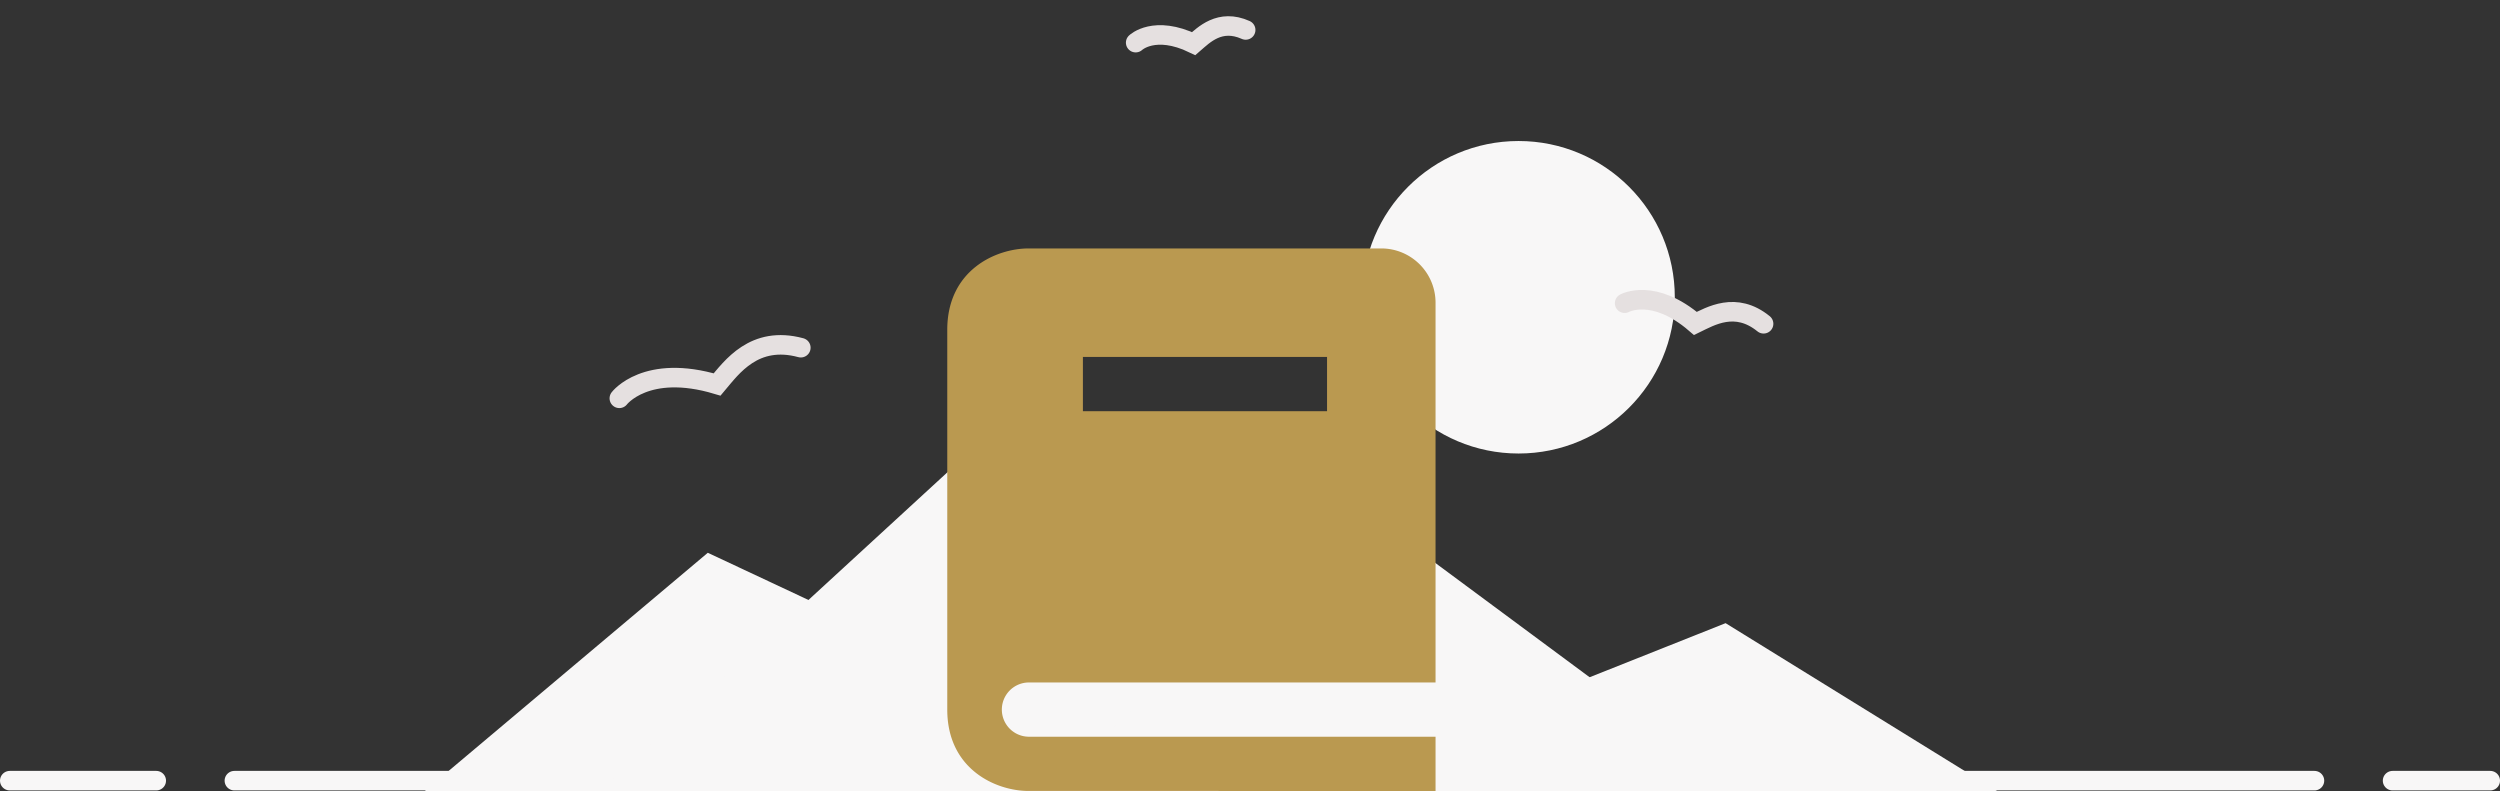 <svg xmlns="http://www.w3.org/2000/svg" width="256" height="80.995" viewBox="0 0 256 80.995">
  <rect x="0" y="0" width="256" height="80.995" fill="#333333" stroke="none"/>
  <g id="no-courses-img" transform="translate(-223.5 -179.56)">
    <line id="Line_3" data-name="Line 3" x2="213" transform="translate(247.5 259.5)" fill="none" stroke="#f8f7f7" stroke-linecap="round" stroke-width="2"/>
    <line id="Line_4" data-name="Line 4" x2="15" transform="translate(224.5 259.5)" fill="none" stroke="#f8f7f7" stroke-linecap="round" stroke-width="2"/>
    <line id="Line_5" data-name="Line 5" x2="10" transform="translate(468.5 259.5)" fill="none" stroke="#f8f7f7" stroke-linecap="round" stroke-width="2"/>
    <path id="Path_77" data-name="Path 77" d="M18.979.608,71,25H-10Z" transform="translate(277 235.556)" fill="#f8f7f7"/>
    <path id="Path_80" data-name="Path 80" d="M45.164-16.5,71,25H0Z" transform="translate(285 235.556)" fill="#f8f7f7"/>
    <circle id="Ellipse_7" data-name="Ellipse 7" cx="16" cy="16" r="16" transform="translate(363 194)" fill="#f8f7f7"/>
    <path id="Path_78" data-name="Path 78" d="M43.2,7.815,71,25H0Z" transform="translate(357 235.556)" fill="#f8f7f7"/>
    <path id="Path_79" data-name="Path 79" d="M30.438-5.046,71,25H0Z" transform="translate(331 235.556)" fill="#f8f7f7"/>
    <path id="Icon" d="M11.367,46.444H53V7.556A5.556,5.556,0,0,0,47.444,2H11.333C7.983,2,3,4.219,3,10.333V49.222c0,6.114,4.983,8.333,8.333,8.333H53V52H11.367a2.778,2.778,0,1,1,0-5.556Zm5.522-33.333h25v5.556h-25Z" transform="translate(317.5 203)" fill="#ba9950"/>
    <path id="Path_81" data-name="Path 81" d="M269.919,212.348s2.731-3.6,10.017-1.416c1.492-1.77,3.8-5.054,8.569-3.767" transform="translate(17 8)" fill="none" stroke="#e5e0e0" stroke-linecap="round" stroke-width="2"/>
    <path id="Path_82" data-name="Path 82" d="M269.919,210.953s2.035-2.686,7.464-1.055c1.111-1.318,2.831-3.766,6.385-2.807" transform="matrix(0.914, 0.407, -0.407, 0.914, 229.013, -92.06)" fill="none" stroke="#e5e0e0" stroke-linecap="round" stroke-width="2"/>
    <path id="Path_83" data-name="Path 83" d="M269.919,210.091s1.605-2.119,5.887-.832c.877-1.04,2.233-2.97,5.036-2.214" transform="translate(106.062 -65.802) rotate(9)" fill="none" stroke="#e5e0e0" stroke-linecap="round" stroke-width="2"/>
  </g>
</svg>
